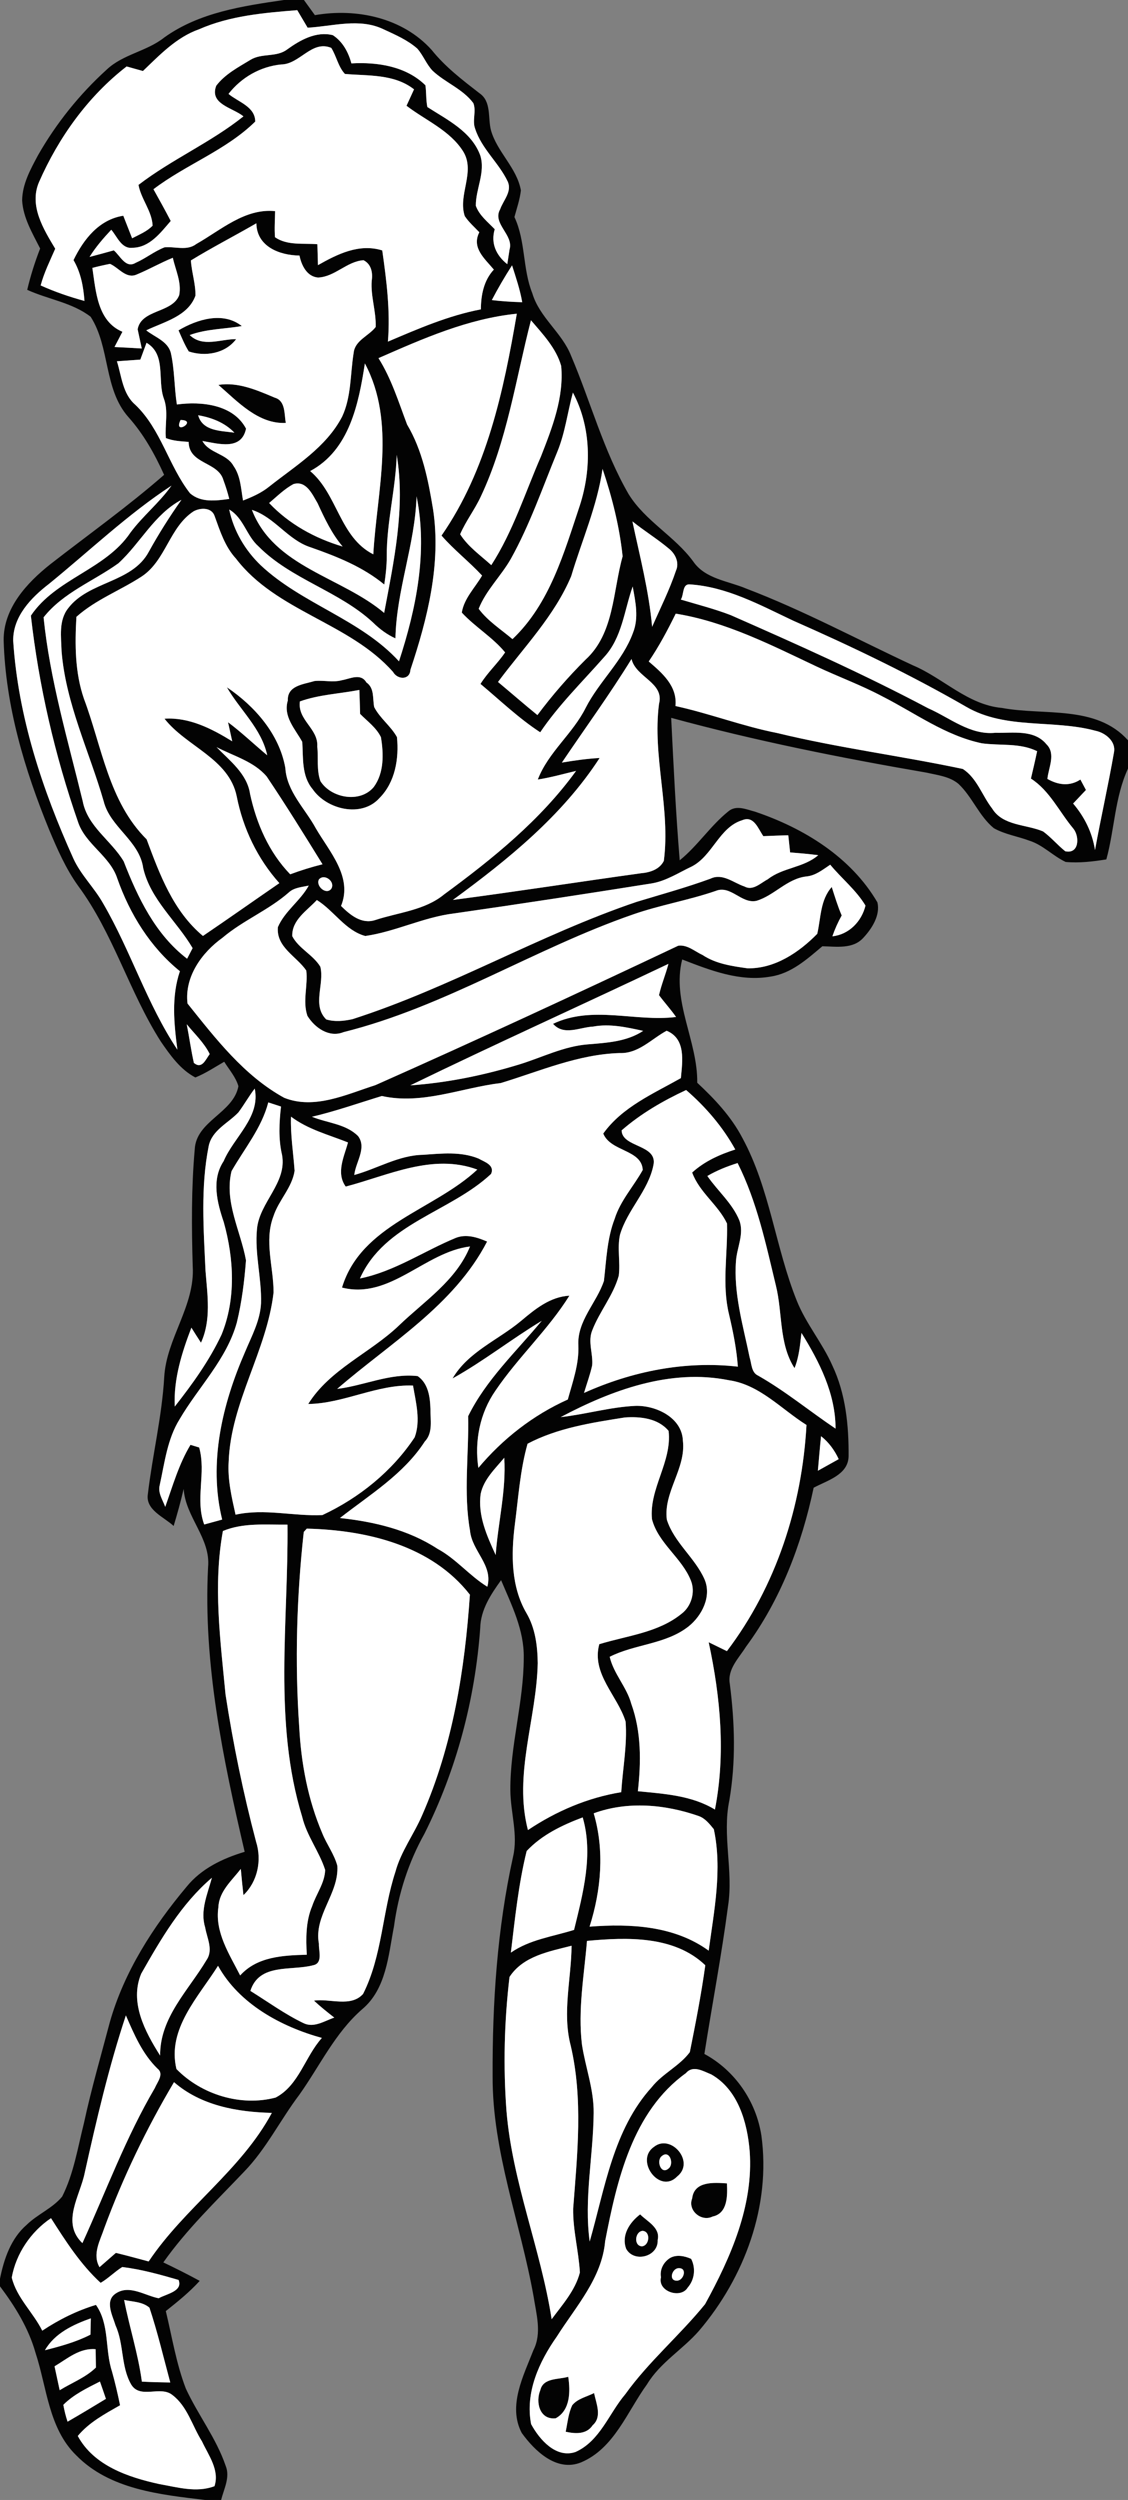 <?xml version="1.0" encoding="UTF-8" ?>
<!DOCTYPE svg PUBLIC "-//W3C//DTD SVG 1.1//EN" "http://www.w3.org/Graphics/SVG/1.1/DTD/svg11.dtd">
<svg width="213pt" height="472pt" viewBox="0 0 213 472" version="1.1" xmlns="http://www.w3.org/2000/svg">
<rect x="0" y="0" width="213" height="472" fill="#808080" stroke="none"/>
<g id="#030303fe">
<path fill="#030303" opacity="1.00" d=" M 53.61 0.00 L 57.39 0.00 C 58.08 0.95 58.77 1.90 59.46 2.86 C 67.31 1.50 76.03 3.33 81.51 9.43 C 84.07 12.63 87.31 15.10 90.52 17.59 C 92.85 19.16 92.09 22.25 92.71 24.60 C 93.87 28.72 97.60 31.67 98.36 35.94 C 98.17 37.66 97.59 39.31 97.14 40.98 C 99.28 45.53 98.66 50.75 100.52 55.38 C 101.87 59.95 106.14 62.80 107.85 67.20 C 111.54 75.87 113.96 85.11 118.71 93.31 C 121.86 98.40 127.42 101.24 130.91 106.02 C 133.18 109.32 137.50 109.68 140.92 111.13 C 151.71 115.24 161.91 120.74 172.37 125.61 C 178.12 128.03 182.72 133.07 189.19 133.66 C 197.16 135.15 206.97 133.04 213.00 139.77 L 213.00 145.11 C 210.49 150.55 210.47 156.59 208.91 162.26 C 206.38 162.66 203.79 162.98 201.23 162.74 C 198.82 161.61 196.94 159.53 194.37 158.72 C 192.15 157.89 189.74 157.54 187.66 156.36 C 184.86 154.06 183.60 150.45 180.98 147.99 C 179.31 146.59 177.03 146.35 174.98 145.88 C 158.77 143.09 142.61 139.86 126.74 135.53 C 127.18 144.50 127.61 153.48 128.35 162.43 C 131.74 159.69 134.13 155.93 137.52 153.20 C 139.00 151.92 140.96 152.83 142.58 153.25 C 151.77 156.35 160.69 161.82 165.68 170.37 C 166.26 172.78 164.66 175.30 163.06 177.02 C 161.08 179.26 157.92 178.70 155.28 178.66 C 152.40 181.09 149.40 183.81 145.52 184.38 C 139.74 185.41 134.11 183.20 128.82 181.15 C 126.81 189.07 131.76 196.51 131.66 204.43 C 134.95 207.49 138.08 210.82 140.18 214.84 C 145.39 224.43 146.42 235.54 150.46 245.59 C 152.19 249.93 155.29 253.54 157.17 257.81 C 159.70 263.15 160.29 269.16 160.24 275.00 C 160.13 278.49 156.17 279.52 153.64 280.89 C 151.39 291.59 147.40 302.05 140.87 310.90 C 139.53 313.04 137.31 315.16 137.81 317.92 C 138.75 325.23 138.97 332.65 137.72 339.93 C 136.35 346.54 138.51 353.21 137.48 359.84 C 136.25 369.20 134.47 378.47 133.01 387.79 C 138.78 390.91 142.77 396.71 143.77 403.18 C 145.60 416.45 140.58 429.97 132.02 440.03 C 128.93 443.59 124.66 446.05 122.18 450.16 C 118.43 455.32 115.99 462.28 109.71 464.91 C 105.13 466.76 100.99 462.77 98.52 459.35 C 95.84 454.26 98.85 448.55 100.73 443.71 C 102.36 440.49 101.26 436.88 100.75 433.54 C 98.28 419.68 92.96 406.25 93.02 392.02 C 92.96 378.14 93.88 364.19 96.87 350.60 C 97.87 346.40 96.39 342.21 96.37 337.99 C 96.31 329.57 98.90 321.38 98.90 312.97 C 98.99 307.76 96.59 303.01 94.62 298.34 C 92.68 301.03 90.75 303.94 90.68 307.39 C 89.71 320.85 86.19 334.16 80.14 346.23 C 77.12 351.63 75.22 357.57 74.40 363.69 C 73.34 369.15 72.96 375.52 68.38 379.36 C 63.26 383.82 60.39 390.06 56.52 395.50 C 52.92 400.26 50.27 405.73 46.07 410.05 C 40.81 415.58 35.27 420.88 30.84 427.15 C 33.15 428.26 35.45 429.40 37.71 430.64 C 35.78 432.76 33.55 434.56 31.31 436.34 C 32.49 441.23 33.28 446.26 35.09 450.97 C 37.38 455.93 40.82 460.32 42.60 465.52 C 43.51 467.70 42.28 469.89 41.76 472.00 L 38.70 472.00 C 30.22 470.99 20.73 470.03 14.41 463.59 C 9.17 458.49 8.87 450.79 6.71 444.23 C 5.41 439.60 2.86 435.48 0.00 431.67 L 0.00 430.23 C 0.75 426.48 2.07 422.61 5.05 420.04 C 7.10 418.04 9.92 416.93 11.74 414.72 C 13.93 410.37 14.68 405.49 15.86 400.81 C 17.24 394.41 19.07 388.12 20.74 381.79 C 23.44 372.27 28.92 363.75 35.23 356.23 C 38.00 352.80 42.06 350.87 46.20 349.63 C 42.10 332.04 38.35 314.08 39.29 295.91 C 39.82 290.44 35.03 286.47 34.68 281.11 C 34.14 283.46 33.49 285.79 32.79 288.11 C 30.97 286.41 27.44 285.09 27.92 282.09 C 28.79 274.71 30.58 267.45 31.01 260.00 C 31.42 252.67 36.86 246.53 36.39 239.06 C 36.18 231.72 36.12 224.35 36.77 217.03 C 37.01 211.62 44.07 210.17 45.02 205.08 C 44.52 203.35 43.28 201.97 42.34 200.46 C 40.55 201.49 38.82 202.65 36.89 203.43 C 34.05 201.94 32.14 199.22 30.37 196.65 C 24.38 187.26 21.40 176.23 14.75 167.25 C 12.42 164.00 10.82 160.32 9.28 156.66 C 4.63 145.29 1.04 133.28 0.69 120.91 C 0.62 114.85 5.07 110.04 9.53 106.51 C 16.71 100.92 24.13 95.64 30.99 89.65 C 29.22 85.74 27.12 81.96 24.24 78.74 C 19.55 73.44 20.82 65.57 17.12 59.81 C 13.67 57.13 9.07 56.52 5.14 54.72 C 5.77 52.06 6.59 49.46 7.58 46.92 C 6.13 44.04 4.37 41.14 4.18 37.85 C 4.21 34.75 5.76 31.96 7.19 29.29 C 10.62 23.28 15.01 17.81 20.13 13.16 C 23.23 10.22 27.72 9.71 31.03 7.07 C 37.62 2.35 45.79 1.14 53.61 0.00 M 37.61 5.52 C 33.32 7.03 30.19 10.35 26.99 13.41 C 26.22 13.20 24.68 12.77 23.91 12.55 C 16.61 18.20 11.05 25.98 7.36 34.40 C 5.47 38.84 8.20 43.24 10.43 46.96 C 9.44 49.24 8.32 51.48 7.68 53.89 C 10.35 55.10 13.13 56.05 15.95 56.82 C 15.75 54.13 15.26 51.46 13.88 49.11 C 15.78 45.18 18.70 41.45 23.28 40.73 C 23.84 42.15 24.39 43.57 24.95 44.99 C 26.29 44.28 27.75 43.72 28.82 42.60 C 28.68 39.83 26.65 37.61 26.15 34.91 C 32.41 30.10 39.79 26.91 45.97 21.97 C 43.95 20.32 39.50 19.69 40.83 16.19 C 42.46 14.02 45.00 12.69 47.29 11.30 C 49.42 9.98 52.23 10.87 54.23 9.33 C 56.69 7.56 59.71 5.85 62.85 6.64 C 64.73 7.87 65.78 9.86 66.36 11.97 C 71.28 11.69 76.68 12.51 80.33 16.10 C 80.53 17.47 80.42 18.86 80.70 20.21 C 84.48 22.64 89.04 24.84 90.69 29.35 C 91.70 32.55 89.82 35.65 89.85 38.85 C 90.51 40.69 92.12 41.91 93.42 43.28 C 92.63 45.92 93.69 48.22 95.79 49.88 C 95.90 49.18 96.11 47.79 96.22 47.10 C 97.04 44.35 92.90 42.21 94.44 39.52 C 95.03 37.82 96.75 36.15 95.86 34.25 C 94.18 30.72 90.94 28.09 89.72 24.30 C 89.13 22.74 89.99 21.00 89.38 19.47 C 87.38 16.78 84.06 15.60 81.67 13.34 C 80.50 12.10 79.92 10.45 78.80 9.18 C 76.94 7.54 74.62 6.55 72.40 5.52 C 67.88 3.35 62.82 4.97 58.09 5.23 C 57.43 4.13 56.78 3.03 56.13 1.92 C 49.86 2.42 43.44 2.96 37.61 5.52 M 53.09 12.17 C 49.16 12.56 45.57 14.62 43.15 17.73 C 44.97 19.27 48.17 20.10 48.20 22.95 C 42.65 28.40 35.11 31.06 28.98 35.73 C 30.09 37.71 31.19 39.70 32.24 41.72 C 30.32 43.94 28.25 46.75 25.01 46.78 C 22.94 47.03 22.12 44.65 21.01 43.38 C 19.51 44.98 18.07 46.65 16.91 48.51 C 18.44 48.12 19.96 47.69 21.49 47.27 C 22.70 48.28 23.73 50.76 25.62 49.62 C 27.51 48.79 29.13 47.45 31.06 46.70 C 33.06 46.50 35.33 47.42 37.08 46.06 C 41.73 43.43 46.23 39.30 51.95 39.86 C 51.93 41.50 51.79 43.15 51.93 44.79 C 54.28 46.41 57.25 45.88 59.93 46.11 C 59.97 47.42 60.01 48.74 60.04 50.06 C 63.73 47.97 67.83 45.92 72.18 47.28 C 72.99 52.95 73.72 58.76 73.25 64.50 C 78.95 62.07 84.68 59.58 90.80 58.41 C 90.83 55.68 91.34 52.96 93.25 50.90 C 91.54 48.84 89.00 46.80 90.51 43.85 C 89.57 42.86 88.52 41.95 87.76 40.80 C 86.42 36.76 89.84 32.45 87.46 28.59 C 84.96 24.62 80.38 22.74 76.76 19.97 C 77.24 18.94 77.71 17.90 78.18 16.87 C 74.42 13.93 69.59 14.35 65.13 13.96 C 63.85 12.59 63.54 10.61 62.55 9.04 C 58.85 7.52 56.61 12.14 53.09 12.17 M 36.05 49.17 C 36.18 51.41 36.95 53.57 36.91 55.82 C 35.50 59.73 30.97 60.75 27.62 62.37 C 29.23 63.66 31.69 64.41 32.26 66.63 C 32.98 69.83 32.89 73.14 33.40 76.37 C 38.00 75.75 44.04 76.34 46.46 80.93 C 45.59 85.14 41.19 83.75 38.22 83.26 C 39.51 85.62 42.78 85.60 44.09 87.96 C 45.44 89.87 45.50 92.28 45.89 94.50 C 47.64 93.82 49.39 93.05 50.86 91.85 C 55.83 87.91 61.59 84.46 64.61 78.65 C 66.36 74.89 66.13 70.63 66.78 66.62 C 67.02 64.26 69.64 63.43 70.94 61.74 C 71.05 58.80 69.97 55.96 70.19 53.02 C 70.42 51.52 70.13 49.87 68.64 49.13 C 65.48 49.35 63.23 52.28 60.05 52.40 C 57.95 52.23 56.92 50.08 56.55 48.25 C 52.80 48.21 48.47 46.56 48.41 42.16 C 44.31 44.53 40.05 46.72 36.05 49.17 M 25.79 51.84 C 23.81 52.71 22.40 50.52 20.77 49.82 C 19.65 50.04 18.54 50.29 17.44 50.58 C 18.10 54.95 18.37 60.65 23.12 62.64 C 22.62 63.60 22.12 64.56 21.62 65.52 C 23.34 65.60 25.06 65.69 26.77 65.80 C 26.58 64.89 26.18 63.08 25.99 62.17 C 26.68 58.36 32.56 59.14 33.84 55.71 C 34.31 53.30 33.14 50.97 32.63 48.67 C 30.30 49.62 28.12 50.88 25.79 51.84 M 92.87 56.66 C 94.77 56.89 96.69 57.00 98.61 57.06 C 98.20 54.68 97.42 52.40 96.69 50.10 C 95.32 52.23 94.04 54.42 92.87 56.66 M 71.47 67.62 C 73.92 71.51 75.26 75.89 76.87 80.15 C 79.77 85.03 80.87 90.66 81.78 96.19 C 83.33 106.45 80.73 116.78 77.50 126.46 C 77.38 128.47 75.04 128.33 74.22 126.87 C 65.97 117.53 52.20 115.48 44.55 105.46 C 42.48 103.21 41.56 100.29 40.55 97.50 C 40.01 95.75 37.85 95.82 36.54 96.55 C 32.00 99.53 31.32 105.77 26.82 108.80 C 22.76 111.47 18.10 113.18 14.43 116.46 C 14.13 121.63 14.14 126.96 15.85 131.92 C 19.25 140.97 20.53 151.36 27.69 158.47 C 30.15 165.09 32.70 172.01 38.32 176.71 C 43.16 173.43 47.94 170.05 52.75 166.74 C 48.62 162.13 45.89 156.42 44.70 150.36 C 43.24 143.20 35.17 140.97 31.06 135.69 C 35.74 135.39 39.99 137.58 43.85 139.96 C 43.65 139.06 43.26 137.26 43.06 136.36 C 45.65 138.30 47.98 140.54 50.46 142.60 C 49.37 137.54 45.33 134.08 42.84 129.76 C 48.09 133.30 52.76 138.61 53.88 144.99 C 54.15 149.44 57.61 152.66 59.63 156.38 C 62.21 160.82 66.65 165.57 64.40 171.05 C 66.11 172.74 68.26 174.55 70.85 173.71 C 75.23 172.26 80.20 171.89 83.87 168.86 C 93.04 162.12 102.06 154.84 108.78 145.55 C 106.38 146.12 103.99 146.80 101.55 147.18 C 103.52 142.03 108.16 138.53 110.60 133.63 C 113.15 128.64 117.58 124.80 119.52 119.49 C 120.66 116.67 120.00 113.61 119.47 110.74 C 117.87 115.26 117.47 120.40 114.07 124.07 C 109.96 128.74 105.50 133.09 102.01 138.26 C 97.95 135.62 94.44 132.23 90.73 129.13 C 92.06 126.98 93.96 125.26 95.38 123.18 C 93.01 120.30 89.72 118.39 87.20 115.66 C 87.63 112.96 89.71 110.95 91.03 108.67 C 88.59 106.04 85.73 103.83 83.37 101.12 C 91.93 88.79 95.10 73.78 97.59 59.23 C 88.36 60.16 79.86 63.94 71.47 67.62 M 100.26 60.47 C 97.38 71.63 95.75 83.24 90.79 93.75 C 89.65 96.21 87.96 98.38 86.89 100.87 C 88.39 103.23 90.73 104.85 92.77 106.70 C 96.88 100.33 99.15 93.04 102.16 86.15 C 104.28 80.73 106.51 75.04 105.97 69.10 C 105.02 65.73 102.49 63.08 100.26 60.47 M 26.50 67.89 C 25.03 68.01 23.55 68.10 22.08 68.21 C 22.97 71.04 23.15 74.37 25.56 76.43 C 30.40 81.06 31.84 87.94 35.88 93.13 C 37.93 94.94 40.80 94.54 43.29 94.20 C 42.99 93.00 42.62 91.82 42.19 90.66 C 41.19 87.12 35.68 87.71 35.62 83.43 C 34.17 83.32 32.68 83.26 31.32 82.71 C 31.10 80.18 31.85 77.63 30.91 75.17 C 29.69 71.67 31.42 66.94 27.67 64.72 C 27.38 65.51 26.79 67.10 26.50 67.89 M 68.90 68.62 C 67.73 76.20 65.99 84.98 58.57 88.94 C 63.75 93.31 64.14 101.44 70.49 104.66 C 71.16 92.74 74.85 79.78 68.90 68.62 M 108.18 74.12 C 107.17 77.83 106.72 81.69 105.25 85.27 C 102.45 92.07 100.05 99.08 96.46 105.52 C 94.61 108.77 91.78 111.43 90.39 114.94 C 92.11 117.26 94.59 118.82 96.77 120.67 C 103.84 113.95 106.50 104.36 109.50 95.40 C 111.73 88.47 111.65 80.64 108.18 74.12 M 34.10 79.29 C 32.61 82.37 37.46 79.34 34.10 79.29 M 37.42 78.40 C 38.24 81.43 41.74 81.33 44.26 81.69 C 42.44 79.79 39.97 78.84 37.42 78.40 M 74.91 85.88 C 74.73 92.30 73.00 98.58 73.03 105.01 C 73.03 106.80 72.84 108.59 72.56 110.36 C 68.48 107.00 63.60 105.07 58.67 103.34 C 54.35 101.96 51.88 97.65 47.57 96.27 C 51.73 107.08 64.49 108.91 72.54 115.72 C 74.38 105.91 76.58 95.88 74.91 85.88 M 113.78 88.53 C 112.77 95.54 109.87 102.04 107.86 108.79 C 104.69 116.33 98.85 122.27 94.04 128.76 C 96.52 130.83 98.96 132.96 101.48 135.01 C 104.25 131.30 107.28 127.81 110.56 124.55 C 116.00 119.59 115.71 111.64 117.57 105.04 C 116.98 99.41 115.58 93.89 113.78 88.53 M 55.43 91.39 C 53.70 92.31 52.31 93.72 50.82 94.97 C 54.59 98.96 59.48 101.64 64.70 103.19 C 62.64 100.76 61.29 97.88 59.97 95.01 C 58.97 93.33 57.84 90.69 55.43 91.39 M 9.24 110.25 C 5.86 112.85 2.45 116.39 2.49 120.96 C 3.41 135.28 7.99 149.09 13.86 162.10 C 15.27 165.20 17.80 167.59 19.46 170.54 C 24.68 179.49 27.74 189.54 33.50 198.19 C 32.85 193.25 32.34 188.18 33.97 183.37 C 28.38 178.85 24.51 172.58 22.14 165.84 C 20.75 161.59 16.14 159.43 14.73 155.19 C 10.35 142.58 7.33 129.50 5.83 116.24 C 10.56 109.20 19.90 107.58 24.62 100.57 C 26.97 97.40 30.11 94.91 32.38 91.69 C 24.10 97.12 16.91 104.01 9.24 110.25 M 74.67 120.53 C 73.08 119.81 71.69 118.77 70.45 117.55 C 64.04 111.59 55.01 109.41 48.82 103.17 C 46.54 101.16 45.99 97.77 43.28 96.20 C 44.13 100.24 46.28 103.90 49.25 106.74 C 57.05 114.06 68.05 116.89 75.34 124.86 C 78.60 114.88 80.79 104.18 78.66 93.71 C 78.38 102.82 74.85 111.41 74.67 120.53 M 22.36 106.35 C 17.64 109.75 11.94 111.86 8.23 116.56 C 9.43 128.37 12.83 139.78 15.62 151.27 C 16.53 156.07 21.02 158.69 23.36 162.63 C 26.02 169.47 29.34 176.43 35.33 181.01 C 35.59 180.51 36.11 179.51 36.37 179.01 C 33.38 173.91 28.43 169.89 27.04 163.90 C 26.33 158.71 20.79 156.20 19.57 151.26 C 16.86 141.87 12.43 132.86 11.63 123.00 C 11.55 120.27 11.04 117.16 12.87 114.84 C 16.78 109.69 24.93 110.09 28.10 104.17 C 29.97 100.78 32.03 97.52 34.26 94.37 C 29.13 97.09 26.52 102.55 22.36 106.35 M 119.42 98.44 C 120.82 105.04 122.54 111.60 123.14 118.35 C 124.68 114.84 126.42 111.39 127.64 107.75 C 128.32 106.25 127.55 104.61 126.36 103.63 C 124.15 101.77 121.67 100.25 119.42 98.44 M 130.16 110.33 C 128.82 110.29 129.15 112.34 128.56 113.20 C 131.70 114.14 134.89 114.95 137.96 116.13 C 150.56 121.67 163.12 127.28 175.28 133.73 C 179.40 135.54 183.21 138.85 187.98 138.35 C 191.20 138.45 195.25 137.66 197.59 140.51 C 199.43 142.31 197.99 144.91 197.78 147.06 C 199.81 148.22 201.98 148.51 204.01 147.18 C 204.27 147.67 204.79 148.66 205.06 149.15 C 204.25 150.00 203.45 150.86 202.64 151.71 C 204.79 154.23 206.26 157.20 206.77 160.49 C 207.89 154.31 209.29 148.19 210.36 142.00 C 210.73 139.95 208.70 138.34 206.86 137.97 C 198.87 135.80 189.90 137.78 182.47 133.46 C 171.91 127.37 160.91 122.09 149.76 117.18 C 143.51 114.23 137.20 110.75 130.16 110.33 M 127.60 115.86 C 126.07 118.97 124.45 122.03 122.50 124.89 C 125.08 127.10 127.92 129.54 127.55 133.30 C 134.03 134.72 140.25 137.12 146.76 138.40 C 158.33 141.21 170.17 142.72 181.80 145.18 C 184.47 146.88 185.45 150.21 187.34 152.64 C 189.37 155.96 193.76 155.61 196.97 156.98 C 198.48 158.09 199.69 159.55 201.15 160.72 C 203.80 161.30 203.88 157.94 202.69 156.46 C 200.02 153.28 198.25 149.32 194.67 147.00 C 195.07 145.28 195.48 143.56 195.84 141.83 C 192.57 140.22 188.90 140.82 185.41 140.34 C 178.52 138.90 172.78 134.61 166.61 131.48 C 162.61 129.35 158.33 127.79 154.23 125.86 C 145.66 121.81 137.06 117.39 127.60 115.86 M 106.10 143.98 C 108.46 143.58 110.83 143.24 113.23 143.11 C 106.16 154.02 95.90 162.31 85.52 169.91 C 97.38 168.36 109.20 166.51 121.06 164.87 C 122.73 164.73 124.54 164.16 125.35 162.54 C 126.64 152.63 123.16 142.80 124.44 132.90 C 125.50 128.87 120.06 127.91 119.25 124.42 C 115.13 131.11 110.49 137.47 106.10 143.98 M 40.89 141.06 C 43.40 143.65 46.66 146.08 47.22 149.90 C 48.43 155.50 50.78 160.91 54.80 165.07 C 56.80 164.33 58.83 163.69 60.90 163.18 C 57.46 157.61 54.01 152.04 50.36 146.61 C 47.93 143.75 44.11 142.75 40.89 141.06 M 130.62 163.60 C 128.13 164.77 125.76 166.36 123.00 166.80 C 110.59 168.77 98.17 170.68 85.72 172.46 C 79.97 173.16 74.69 175.90 68.97 176.72 C 65.21 175.70 63.06 171.93 59.83 169.93 C 57.98 171.93 55.08 173.69 55.19 176.76 C 56.42 179.11 59.11 180.25 60.49 182.52 C 61.31 185.78 58.88 189.77 61.60 192.47 C 63.20 192.96 64.92 192.78 66.53 192.43 C 85.02 186.51 101.88 176.48 120.26 170.26 C 124.90 168.85 129.58 167.57 134.15 165.90 C 136.44 164.79 138.49 166.68 140.57 167.37 C 142.18 168.26 143.64 166.70 144.98 166.01 C 147.82 163.77 151.75 163.85 154.51 161.46 C 152.74 161.23 150.97 161.08 149.20 160.94 C 149.11 160.13 148.94 158.51 148.85 157.70 C 147.27 157.74 145.70 157.80 144.14 157.87 C 143.14 156.45 142.36 153.91 140.13 154.87 C 135.82 156.19 134.56 161.58 130.62 163.60 M 152.26 165.48 C 148.63 165.89 146.23 169.06 142.85 170.08 C 140.00 170.71 137.99 167.03 135.12 168.22 C 130.00 169.98 124.63 170.87 119.51 172.66 C 100.91 179.10 84.06 190.08 64.87 194.87 C 62.15 195.98 59.43 194.04 58.05 191.80 C 57.10 189.03 58.17 186.09 57.84 183.25 C 56.00 180.54 52.14 178.86 52.47 175.05 C 53.77 172.01 56.72 170.09 58.30 167.20 C 56.99 167.50 55.54 167.55 54.51 168.52 C 50.69 171.86 45.89 173.77 42.02 177.05 C 38.10 179.86 34.81 184.43 35.41 189.47 C 40.72 196.09 46.09 203.11 53.67 207.27 C 59.40 209.54 65.42 206.62 70.88 204.88 C 90.06 196.36 109.11 187.52 128.08 178.55 C 129.79 178.32 131.21 179.64 132.69 180.32 C 135.19 181.98 138.23 182.41 141.15 182.82 C 146.27 182.92 150.86 179.84 154.32 176.31 C 155.02 173.29 154.87 169.93 157.06 167.47 C 157.64 169.28 158.19 171.10 158.94 172.84 C 158.24 174.10 157.65 175.41 157.18 176.78 C 160.33 176.44 162.70 173.97 163.43 170.98 C 161.67 168.05 158.94 165.88 156.77 163.26 C 155.37 164.19 154.00 165.32 152.26 165.48 M 60.24 166.02 C 59.54 167.23 61.58 169.07 62.55 167.81 C 63.38 166.49 61.29 164.86 60.24 166.02 M 77.48 204.92 C 84.48 204.43 91.39 203.01 98.09 200.96 C 102.37 199.64 106.46 197.54 110.98 197.18 C 114.57 196.88 118.34 196.69 121.45 194.63 C 118.36 193.96 115.17 193.23 112.01 193.82 C 109.44 193.95 106.48 195.62 104.43 193.30 C 111.88 189.76 119.94 192.97 127.66 192.01 C 126.66 190.58 125.48 189.29 124.44 187.89 C 124.89 185.88 125.70 183.97 126.22 181.98 C 110.00 189.69 93.62 197.07 77.48 204.92 M 35.26 193.38 C 35.74 195.81 36.07 198.27 36.61 200.68 C 38.13 201.95 38.82 200.05 39.60 199.01 C 38.54 196.86 36.75 195.22 35.26 193.38 M 117.01 198.82 C 109.17 199.05 101.95 202.24 94.57 204.48 C 87.08 205.38 79.73 208.62 72.10 206.93 C 67.71 208.27 63.38 209.80 58.91 210.85 C 61.81 212.04 65.31 212.18 67.62 214.50 C 69.31 216.75 67.14 219.44 66.90 221.84 C 71.26 220.64 75.30 218.10 79.92 218.03 C 83.39 217.79 87.03 217.38 90.34 218.73 C 91.47 219.37 93.47 219.95 92.73 221.64 C 85.00 228.88 72.62 230.95 67.97 241.38 C 74.49 240.06 80.02 236.21 86.08 233.71 C 88.06 232.94 90.13 233.61 91.98 234.41 C 85.73 246.49 73.63 253.59 63.67 262.23 C 68.77 261.61 73.65 259.22 78.87 259.81 C 80.87 261.20 81.21 263.74 81.28 265.99 C 81.25 268.06 81.81 270.50 80.21 272.17 C 76.22 278.33 69.85 282.19 64.19 286.61 C 70.62 287.29 77.12 288.83 82.60 292.41 C 86.12 294.30 88.64 297.50 92.02 299.58 C 93.16 295.51 89.10 292.85 88.75 288.97 C 87.49 281.85 88.56 274.56 88.40 267.38 C 91.79 260.49 97.46 255.21 102.29 249.38 C 96.57 252.83 91.30 257.01 85.45 260.26 C 88.40 255.22 94.07 253.00 98.38 249.40 C 101.03 247.17 103.89 244.82 107.52 244.63 C 103.49 251.08 97.81 256.28 93.56 262.56 C 90.61 266.80 89.58 272.07 90.33 277.14 C 94.93 271.65 100.67 267.17 107.22 264.23 C 108.14 260.89 109.36 257.54 109.21 254.02 C 108.96 249.37 112.67 245.98 114.04 241.84 C 114.50 237.90 114.62 233.86 116.07 230.11 C 117.15 226.67 119.65 223.99 121.37 220.89 C 121.16 217.01 115.31 217.47 113.91 214.02 C 117.51 208.99 123.36 206.50 128.57 203.55 C 128.86 200.37 129.56 196.13 125.88 194.61 C 123.00 196.16 120.55 198.96 117.01 198.82 M 45.02 210.02 C 43.08 212.07 40.05 213.35 39.41 216.37 C 37.86 224.13 38.45 232.11 38.81 239.96 C 39.16 244.48 39.92 249.23 37.95 253.51 C 37.34 252.57 36.73 251.62 36.14 250.67 C 34.32 255.43 32.76 260.38 33.00 265.56 C 36.34 261.31 39.54 256.87 41.84 251.97 C 44.58 245.24 44.18 237.63 42.25 230.74 C 41.00 227.05 39.89 222.75 42.23 219.23 C 44.16 214.68 49.22 210.93 48.10 205.53 C 46.99 206.97 46.11 208.57 45.02 210.02 M 117.38 213.42 C 117.47 216.70 124.20 216.04 123.39 219.97 C 122.43 224.84 118.45 228.41 117.07 233.14 C 116.52 235.68 117.17 238.30 116.84 240.86 C 115.81 244.58 113.22 247.59 111.84 251.16 C 110.95 253.30 112.02 255.58 111.82 257.79 C 111.43 259.55 110.80 261.25 110.28 262.99 C 119.35 258.90 129.39 256.89 139.33 258.03 C 139.09 254.68 138.42 251.38 137.65 248.11 C 136.29 242.48 137.44 236.70 137.28 231.00 C 135.60 227.46 132.07 225.14 130.70 221.38 C 133.02 219.26 135.88 217.98 138.84 217.03 C 136.46 212.73 133.27 209.01 129.56 205.80 C 125.21 207.83 121.02 210.25 117.38 213.42 M 50.66 208.14 C 49.40 212.99 46.15 216.86 43.72 221.12 C 42.31 226.94 45.44 232.38 46.45 237.95 C 46.15 241.89 45.66 245.83 44.73 249.67 C 42.81 256.65 37.49 261.85 33.92 267.95 C 31.59 271.69 31.09 276.17 30.16 280.40 C 29.78 281.87 30.72 283.17 31.20 284.50 C 32.62 280.53 33.77 276.42 35.97 272.79 C 36.38 272.92 37.20 273.16 37.61 273.29 C 38.96 278.06 36.81 283.10 38.56 287.83 C 39.41 287.60 41.11 287.13 41.95 286.90 C 39.33 276.21 41.96 265.15 46.26 255.28 C 47.50 252.30 49.14 249.34 49.29 246.04 C 49.43 241.34 48.06 236.69 48.53 232.00 C 49.01 226.98 54.22 223.32 53.26 218.06 C 52.55 215.04 52.72 211.97 53.06 208.92 C 52.26 208.66 51.46 208.40 50.66 208.14 M 54.95 210.83 C 54.83 214.26 55.39 217.64 55.63 221.05 C 55.16 224.24 52.62 226.60 51.64 229.62 C 49.85 234.28 51.66 239.24 51.66 244.02 C 50.39 255.06 43.58 264.75 43.18 275.96 C 42.96 279.36 43.75 282.69 44.48 285.98 C 49.93 284.76 55.45 286.31 60.88 286.05 C 67.82 282.81 74.06 277.77 78.30 271.37 C 79.47 268.24 78.53 264.78 77.99 261.60 C 71.15 261.34 64.98 264.98 58.20 265.08 C 62.28 258.53 69.84 255.49 75.30 250.29 C 80.11 245.65 86.15 241.78 88.75 235.34 C 80.19 236.39 73.67 245.40 64.58 243.10 C 68.19 231.19 81.90 228.52 90.13 220.82 C 81.68 217.70 73.31 221.93 65.28 224.03 C 63.41 221.43 64.99 218.39 65.71 215.70 C 62.05 214.24 58.15 213.25 54.95 210.83 M 133.57 222.03 C 135.52 224.86 138.29 227.18 139.61 230.41 C 140.56 232.95 139.16 235.50 138.98 238.05 C 138.50 244.24 140.32 250.27 141.55 256.27 C 141.94 257.44 141.84 259.13 143.17 259.73 C 148.31 262.65 152.88 266.44 157.78 269.73 C 157.77 263.12 154.74 257.14 151.34 251.66 C 151.08 253.91 150.89 256.19 150.03 258.31 C 147.06 253.71 147.80 247.88 146.51 242.72 C 144.62 234.87 142.93 226.85 139.28 219.59 C 137.30 220.21 135.37 220.98 133.57 222.03 M 105.87 267.56 C 110.61 267.03 115.24 265.65 120.02 265.43 C 123.89 265.33 128.79 267.65 128.95 272.01 C 129.57 277.26 125.24 281.70 125.92 286.92 C 127.29 291.24 131.23 294.09 133.04 298.19 C 134.41 301.38 132.57 305.03 130.04 307.06 C 125.74 310.47 119.88 310.39 115.13 312.81 C 115.88 316.04 118.35 318.51 119.21 321.70 C 121.12 326.98 121.06 332.68 120.45 338.19 C 125.42 338.68 130.62 338.98 135.00 341.65 C 137.04 331.16 136.05 320.42 133.82 310.06 C 134.68 310.48 136.40 311.32 137.26 311.74 C 146.57 299.47 151.44 284.35 152.29 269.04 C 147.52 266.05 143.46 261.43 137.63 260.59 C 126.59 258.37 115.50 262.45 105.87 267.56 M 99.62 272.58 C 98.21 277.57 97.88 282.77 97.21 287.90 C 96.51 293.49 96.48 299.54 99.41 304.56 C 101.08 307.40 101.50 310.76 101.54 314.00 C 101.32 324.52 96.95 335.01 99.69 345.52 C 105.01 341.96 110.97 339.40 117.31 338.37 C 117.58 333.93 118.47 329.48 118.13 325.03 C 116.60 320.11 111.65 316.04 113.16 310.43 C 118.42 308.81 124.29 308.27 128.70 304.68 C 130.54 303.29 131.32 300.62 130.48 298.47 C 128.79 294.13 124.29 291.40 123.11 286.82 C 122.55 281.03 126.92 276.00 126.25 270.16 C 124.25 267.76 120.90 267.42 118.00 267.62 C 111.73 268.61 105.31 269.59 99.62 272.58 M 155.04 271.16 C 154.81 273.33 154.64 275.51 154.44 277.68 C 155.75 276.95 157.06 276.22 158.37 275.49 C 157.59 273.81 156.50 272.31 155.04 271.16 M 90.77 282.03 C 90.19 286.11 91.94 289.98 93.60 293.59 C 94.04 287.46 95.61 281.41 95.22 275.23 C 93.50 277.30 91.35 279.29 90.77 282.03 M 42.09 289.06 C 40.22 299.26 41.61 309.70 42.59 319.94 C 44.03 329.30 45.94 338.58 48.36 347.74 C 49.47 351.23 48.65 355.25 45.97 357.81 C 45.78 356.16 45.62 354.51 45.47 352.86 C 43.77 355.06 41.35 357.11 41.24 360.09 C 40.54 364.81 43.32 368.97 45.35 372.97 C 48.56 369.40 53.46 369.18 57.93 369.06 C 57.77 365.97 57.72 362.77 58.95 359.87 C 59.71 357.58 61.33 355.51 61.40 353.05 C 60.29 349.57 57.92 346.62 57.06 343.02 C 51.58 325.13 54.47 306.23 54.29 287.86 C 50.21 287.90 45.95 287.45 42.09 289.06 M 57.36 289.24 C 56.02 301.45 55.66 313.79 56.50 326.05 C 56.86 332.92 58.15 339.80 60.86 346.14 C 61.70 348.23 63.11 350.07 63.70 352.26 C 64.04 357.51 59.22 361.65 60.22 366.99 C 60.15 368.29 61.03 370.68 59.12 371.05 C 54.97 372.15 48.96 370.60 47.28 375.89 C 50.58 377.94 53.75 380.26 57.26 381.95 C 59.25 382.96 61.25 381.56 63.12 380.93 C 61.81 379.90 60.50 378.87 59.29 377.73 C 62.29 377.28 66.23 379.05 68.56 376.46 C 72.19 369.27 72.18 360.98 74.66 353.42 C 75.70 349.56 78.16 346.34 79.72 342.70 C 85.48 329.59 87.77 315.28 88.73 301.08 C 81.45 291.75 69.19 288.88 57.93 288.61 L 57.36 289.24 M 112.11 342.36 C 114.18 349.38 113.52 356.85 111.33 363.76 C 119.05 363.16 127.33 363.58 133.82 368.29 C 134.85 360.71 136.41 352.96 134.79 345.36 C 133.99 344.38 133.15 343.29 131.92 342.87 C 125.59 340.66 118.50 340.02 112.11 342.36 M 99.45 349.48 C 97.90 355.77 97.24 362.24 96.47 368.66 C 100.03 366.18 104.36 365.64 108.40 364.37 C 110.08 357.49 112.07 350.15 110.03 343.13 C 106.16 344.59 102.32 346.42 99.45 349.48 M 26.67 372.63 C 24.41 378.02 27.38 383.59 30.24 388.10 C 30.16 380.92 35.60 375.78 39.01 370.04 C 40.32 368.12 39.07 365.90 38.74 363.90 C 37.75 360.72 39.20 357.56 40.01 354.53 C 34.23 359.46 30.38 366.10 26.67 372.63 M 110.84 366.45 C 110.30 372.95 109.10 379.48 109.89 386.02 C 110.55 390.35 112.17 394.54 112.10 398.98 C 112.03 407.06 110.25 415.13 111.35 423.21 C 114.22 413.19 115.80 402.07 123.07 394.06 C 125.12 391.48 128.31 390.07 130.26 387.45 C 131.35 382.01 132.42 376.54 133.18 371.05 C 127.32 365.43 118.37 365.74 110.84 366.45 M 96.21 373.26 C 95.22 381.65 95.01 390.15 95.64 398.57 C 96.75 412.02 102.10 424.59 104.17 437.87 C 106.20 435.13 108.64 432.42 109.50 429.05 C 109.27 425.02 108.17 421.06 108.23 417.01 C 109.01 406.77 110.14 396.27 107.75 386.15 C 106.15 379.98 107.88 373.61 107.93 367.36 C 103.70 368.45 98.78 369.30 96.21 373.26 M 33.32 390.64 C 38.03 395.47 45.48 397.76 52.04 396.03 C 56.45 393.73 57.60 388.29 60.78 384.77 C 53.09 382.65 45.15 378.36 41.17 371.15 C 37.48 377.02 31.51 383.09 33.32 390.64 M 16.01 410.19 C 15.14 414.60 11.49 419.61 15.56 423.51 C 20.02 413.72 23.76 403.54 29.23 394.24 C 29.67 393.15 31.05 391.57 29.74 390.57 C 26.88 387.77 25.33 384.11 23.77 380.52 C 20.55 390.24 18.23 400.21 16.01 410.19 M 129.53 391.41 C 119.43 398.68 116.50 411.62 114.27 423.14 C 113.66 430.14 108.73 435.48 105.14 441.16 C 101.79 445.92 99.14 451.72 100.29 457.68 C 101.86 460.59 104.99 464.20 108.68 462.94 C 113.32 460.85 114.97 455.68 118.07 452.04 C 122.50 445.86 128.37 440.91 133.14 435.03 C 137.97 426.22 142.32 416.40 141.56 406.12 C 141.10 400.68 139.37 394.54 134.31 391.66 C 132.79 391.05 130.87 389.84 129.53 391.41 M 19.71 420.63 C 18.92 423.02 17.38 425.58 18.79 428.05 C 19.82 427.15 20.85 426.24 21.88 425.35 C 23.95 425.85 26.01 426.42 28.07 426.97 C 34.86 416.81 45.51 409.77 51.33 398.92 C 44.80 398.77 37.95 397.55 32.86 393.12 C 27.66 401.88 23.23 411.08 19.71 420.63 M 2.22 430.01 C 3.15 433.83 6.26 436.58 7.98 440.04 C 11.12 437.95 14.51 436.26 18.12 435.17 C 20.72 438.88 19.79 443.59 21.14 447.71 C 21.73 449.82 22.23 451.96 22.67 454.12 C 19.82 455.75 16.82 457.34 14.69 459.92 C 17.71 465.52 24.20 467.71 30.03 468.99 C 33.45 469.59 37.11 470.69 40.50 469.40 C 41.50 466.36 39.36 463.56 38.14 460.94 C 36.30 458.03 35.40 454.35 32.57 452.20 C 30.31 450.33 26.47 453.03 24.77 450.20 C 22.81 446.80 23.43 442.61 21.82 439.06 C 21.25 437.16 19.69 434.35 21.93 432.97 C 24.48 431.32 27.38 433.43 29.97 433.92 C 31.37 433.10 34.58 432.63 33.72 430.46 C 30.23 429.45 26.70 428.46 23.09 428.02 C 21.65 428.91 20.47 430.16 19.00 431.01 C 15.19 427.51 12.39 423.12 9.63 418.80 C 5.83 421.35 3.02 425.51 2.22 430.01 M 23.44 434.24 C 24.44 439.40 26.09 444.42 26.79 449.66 C 28.57 449.75 30.36 449.80 32.15 449.82 C 30.88 445.11 29.76 440.34 28.22 435.70 C 26.91 434.56 25.04 434.59 23.44 434.24 M 8.49 443.73 C 11.42 442.98 14.38 442.18 17.08 440.79 C 17.10 440.02 17.13 438.48 17.15 437.71 C 13.82 438.89 10.32 440.53 8.49 443.73 M 10.30 446.77 C 10.62 448.27 10.95 449.77 11.27 451.28 C 13.55 449.87 16.17 448.89 18.11 447.00 C 18.09 446.14 18.07 444.41 18.06 443.54 C 15.03 443.26 12.72 445.33 10.30 446.77 M 11.96 454.04 C 12.15 455.11 12.41 456.17 12.76 457.22 C 15.19 455.82 17.60 454.37 20.00 452.91 C 19.63 451.81 19.25 450.72 18.87 449.64 C 16.44 450.88 13.91 452.08 11.96 454.04 Z" />
<path fill="#030303" opacity="1.00" d=" M 33.71 62.37 C 37.22 60.29 42.12 58.76 45.66 61.56 C 42.38 62.13 38.98 62.09 35.82 63.26 C 38.28 65.64 41.65 64.01 44.59 64.03 C 42.55 66.76 38.75 67.38 35.65 66.36 C 34.86 65.10 34.31 63.72 33.71 62.37 Z" />
<path fill="#030303" opacity="1.00" d=" M 41.24 72.67 C 44.97 72.09 48.53 73.67 51.88 75.08 C 53.95 75.67 53.65 78.17 53.97 79.85 C 48.78 80.11 44.87 75.82 41.24 72.67 Z" />
<path fill="#030303" opacity="1.00" d=" M 59.40 128.58 C 61.11 128.39 62.86 128.90 64.54 128.43 C 66.13 128.16 68.11 127.02 69.19 128.85 C 70.75 129.93 70.33 131.89 70.66 133.50 C 71.75 135.63 73.81 137.08 74.96 139.17 C 75.36 143.21 74.63 147.69 71.66 150.67 C 68.30 154.45 61.68 152.86 59.02 148.98 C 56.93 146.49 57.27 143.10 57.08 140.08 C 55.75 137.65 53.42 135.29 54.35 132.26 C 54.23 129.41 57.33 129.21 59.40 128.58 M 56.63 132.43 C 56.14 135.96 60.14 137.56 59.91 140.95 C 60.14 143.12 59.75 145.40 60.51 147.49 C 62.54 150.70 67.99 151.69 70.57 148.60 C 72.55 145.92 72.45 142.30 71.93 139.18 C 71.06 137.38 69.37 136.18 68.00 134.79 C 67.95 133.28 67.92 131.77 67.86 130.26 C 64.11 130.99 60.26 131.13 56.63 132.43 Z" />
<path fill="#030303" opacity="1.00" d=" M 123.52 405.31 C 126.72 402.81 131.32 408.19 127.88 410.92 C 124.55 414.39 119.78 407.84 123.52 405.31 M 124.98 407.07 C 123.86 407.88 124.80 410.68 126.23 409.43 C 127.36 408.59 126.44 405.83 124.98 407.07 Z" />
<path fill="#030303" opacity="1.00" d=" M 130.70 415.07 C 131.08 411.76 134.83 412.07 137.27 412.23 C 137.38 414.52 137.43 417.90 134.56 418.49 C 132.43 419.55 129.81 417.34 130.70 415.07 Z" />
<path fill="#030303" opacity="1.00" d=" M 118.24 424.59 C 117.28 422.02 118.90 419.58 120.88 418.08 C 122.23 419.45 124.73 420.59 124.19 422.92 C 124.34 426.09 119.73 427.28 118.24 424.59 M 121.35 421.19 C 119.91 421.31 119.60 423.98 121.19 424.12 C 122.65 424.01 122.92 421.32 121.35 421.19 Z" />
<path fill="#030303" opacity="1.00" d=" M 126.47 426.35 C 127.68 425.61 129.28 425.92 130.51 426.48 C 131.41 428.22 131.17 430.42 129.86 431.90 C 128.56 434.09 124.13 432.65 124.81 429.96 C 124.56 428.51 125.27 427.14 126.47 426.35 M 128.19 428.24 C 126.92 428.20 126.16 430.62 127.81 430.60 C 129.08 430.62 129.85 428.19 128.19 428.24 Z" />
<path fill="#030303" opacity="1.00" d=" M 102.04 451.23 C 102.61 448.89 105.49 449.30 107.30 448.74 C 107.71 451.47 107.73 455.05 104.94 456.58 C 101.88 456.93 101.08 453.50 102.04 451.23 Z" />
<path fill="#030303" opacity="1.00" d=" M 108.06 454.11 C 109.08 452.86 110.79 452.52 112.18 451.82 C 112.58 453.78 113.74 456.30 111.91 457.90 C 110.75 459.66 108.63 459.52 106.82 459.12 C 107.17 457.44 107.31 455.68 108.06 454.11 Z" />
</g>
<g id="#ffffffff">
<path fill="#ffffff" opacity="1.00" d=" M 37.61 5.52 C 43.44 2.96 49.86 2.42 56.13 1.92 C 56.78 3.03 57.43 4.13 58.09 5.23 C 62.82 4.97 67.88 3.35 72.40 5.52 C 74.62 6.55 76.94 7.54 78.80 9.18 C 79.92 10.45 80.50 12.10 81.67 13.34 C 84.06 15.60 87.38 16.78 89.38 19.47 C 89.99 21.00 89.13 22.74 89.72 24.30 C 90.94 28.09 94.18 30.72 95.86 34.25 C 96.75 36.15 95.03 37.82 94.44 39.52 C 92.90 42.21 97.04 44.35 96.22 47.10 C 96.11 47.79 95.90 49.18 95.79 49.88 C 93.69 48.22 92.63 45.92 93.42 43.28 C 92.12 41.91 90.51 40.69 89.85 38.85 C 89.82 35.65 91.70 32.55 90.69 29.35 C 89.04 24.84 84.48 22.64 80.70 20.21 C 80.42 18.86 80.53 17.47 80.33 16.10 C 76.68 12.51 71.28 11.69 66.36 11.97 C 65.78 9.86 64.73 7.87 62.85 6.64 C 59.71 5.85 56.69 7.56 54.23 9.33 C 52.23 10.87 49.42 9.98 47.29 11.30 C 45.00 12.69 42.46 14.02 40.83 16.19 C 39.50 19.69 43.95 20.32 45.97 21.97 C 39.79 26.91 32.41 30.10 26.15 34.91 C 26.65 37.61 28.68 39.83 28.82 42.60 C 27.75 43.72 26.29 44.28 24.95 44.99 C 24.39 43.57 23.84 42.15 23.28 40.73 C 18.70 41.45 15.78 45.18 13.88 49.11 C 15.26 51.46 15.75 54.13 15.95 56.82 C 13.13 56.05 10.35 55.10 7.68 53.89 C 8.32 51.48 9.44 49.24 10.43 46.96 C 8.20 43.24 5.47 38.84 7.36 34.40 C 11.05 25.98 16.61 18.20 23.91 12.55 C 24.68 12.77 26.22 13.20 26.99 13.41 C 30.19 10.35 33.32 7.03 37.61 5.52 Z" />
<path fill="#ffffff" opacity="1.00" d=" M 53.09 12.17 C 56.61 12.14 58.85 7.52 62.55 9.04 C 63.54 10.61 63.85 12.59 65.13 13.96 C 69.59 14.35 74.42 13.93 78.18 16.87 C 77.71 17.90 77.24 18.94 76.76 19.97 C 80.38 22.74 84.96 24.62 87.46 28.59 C 89.84 32.45 86.42 36.76 87.76 40.80 C 88.52 41.95 89.57 42.86 90.51 43.85 C 89.00 46.80 91.54 48.84 93.25 50.90 C 91.34 52.96 90.83 55.68 90.80 58.41 C 84.68 59.58 78.95 62.07 73.25 64.50 C 73.72 58.76 72.99 52.95 72.18 47.28 C 67.83 45.92 63.73 47.97 60.04 50.06 C 60.01 48.74 59.97 47.42 59.93 46.11 C 57.25 45.88 54.28 46.41 51.93 44.79 C 51.79 43.15 51.93 41.50 51.95 39.86 C 46.23 39.30 41.73 43.43 37.08 46.06 C 35.33 47.42 33.06 46.50 31.06 46.70 C 29.13 47.45 27.51 48.79 25.62 49.62 C 23.73 50.76 22.70 48.28 21.49 47.27 C 19.96 47.69 18.44 48.12 16.91 48.51 C 18.07 46.65 19.51 44.98 21.01 43.38 C 22.12 44.65 22.94 47.03 25.01 46.78 C 28.25 46.75 30.32 43.94 32.24 41.72 C 31.19 39.70 30.09 37.71 28.98 35.73 C 35.11 31.06 42.65 28.40 48.20 22.95 C 48.17 20.10 44.97 19.27 43.15 17.73 C 45.57 14.62 49.16 12.56 53.09 12.17 Z" />
<path fill="#ffffff" opacity="1.00" d=" M 36.05 49.17 C 40.05 46.72 44.31 44.53 48.41 42.16 C 48.47 46.56 52.80 48.21 56.55 48.25 C 56.92 50.08 57.95 52.23 60.05 52.40 C 63.23 52.28 65.48 49.35 68.64 49.13 C 70.13 49.87 70.42 51.52 70.19 53.02 C 69.97 55.96 71.05 58.80 70.94 61.74 C 69.64 63.43 67.02 64.26 66.78 66.62 C 66.13 70.63 66.36 74.89 64.61 78.65 C 61.59 84.46 55.83 87.91 50.86 91.85 C 49.39 93.05 47.64 93.82 45.89 94.50 C 45.50 92.28 45.44 89.87 44.09 87.96 C 42.78 85.60 39.51 85.62 38.22 83.26 C 41.19 83.75 45.59 85.14 46.46 80.93 C 44.04 76.34 38.00 75.75 33.40 76.37 C 32.89 73.14 32.98 69.83 32.26 66.63 C 31.69 64.41 29.23 63.66 27.62 62.37 C 30.97 60.75 35.50 59.73 36.91 55.82 C 36.95 53.57 36.18 51.41 36.05 49.17 M 33.71 62.37 C 34.31 63.72 34.86 65.10 35.65 66.36 C 38.75 67.38 42.55 66.76 44.59 64.03 C 41.65 64.01 38.28 65.64 35.82 63.26 C 38.98 62.09 42.38 62.13 45.66 61.56 C 42.12 58.76 37.22 60.29 33.71 62.37 M 41.24 72.67 C 44.87 75.82 48.78 80.11 53.97 79.85 C 53.65 78.17 53.95 75.67 51.88 75.08 C 48.53 73.67 44.97 72.09 41.24 72.67 Z" />
<path fill="#ffffff" opacity="1.00" d=" M 25.79 51.84 C 28.12 50.88 30.30 49.62 32.63 48.67 C 33.14 50.97 34.31 53.30 33.84 55.71 C 32.56 59.14 26.68 58.36 25.99 62.17 C 26.18 63.08 26.58 64.89 26.77 65.80 C 25.06 65.69 23.34 65.60 21.62 65.52 C 22.12 64.56 22.62 63.60 23.12 62.64 C 18.37 60.65 18.10 54.95 17.44 50.58 C 18.54 50.29 19.65 50.04 20.77 49.82 C 22.40 50.52 23.81 52.71 25.79 51.84 Z" />
<path fill="#ffffff" opacity="1.00" d=" M 92.87 56.66 C 94.04 54.42 95.32 52.23 96.69 50.10 C 97.42 52.40 98.20 54.68 98.61 57.06 C 96.69 57.00 94.77 56.89 92.87 56.66 Z" />
<path fill="#ffffff" opacity="1.00" d=" M 71.47 67.62 C 79.86 63.94 88.36 60.16 97.59 59.23 C 95.10 73.78 91.93 88.79 83.37 101.12 C 85.73 103.83 88.59 106.04 91.03 108.67 C 89.71 110.95 87.63 112.96 87.20 115.66 C 89.72 118.39 93.01 120.30 95.38 123.18 C 93.96 125.26 92.06 126.98 90.73 129.13 C 94.44 132.23 97.95 135.62 102.01 138.26 C 105.50 133.09 109.96 128.74 114.07 124.07 C 117.47 120.40 117.87 115.26 119.47 110.74 C 120.00 113.61 120.66 116.67 119.52 119.49 C 117.58 124.80 113.15 128.64 110.60 133.63 C 108.16 138.53 103.52 142.03 101.55 147.18 C 103.99 146.80 106.38 146.12 108.78 145.55 C 102.06 154.84 93.04 162.12 83.87 168.86 C 80.20 171.89 75.23 172.26 70.85 173.71 C 68.26 174.55 66.11 172.74 64.40 171.05 C 66.65 165.57 62.21 160.82 59.63 156.38 C 57.61 152.66 54.15 149.44 53.88 144.99 C 52.76 138.61 48.09 133.30 42.84 129.76 C 45.33 134.08 49.37 137.54 50.46 142.60 C 47.98 140.54 45.65 138.30 43.06 136.36 C 43.26 137.26 43.65 139.06 43.85 139.96 C 39.99 137.58 35.74 135.39 31.06 135.69 C 35.17 140.97 43.24 143.20 44.70 150.36 C 45.89 156.42 48.62 162.13 52.75 166.74 C 47.94 170.05 43.16 173.43 38.32 176.71 C 32.70 172.01 30.15 165.09 27.69 158.47 C 20.53 151.36 19.25 140.97 15.85 131.92 C 14.14 126.96 14.13 121.63 14.43 116.46 C 18.10 113.18 22.76 111.47 26.82 108.80 C 31.32 105.77 32.00 99.53 36.54 96.55 C 37.85 95.82 40.01 95.75 40.55 97.50 C 41.56 100.29 42.48 103.21 44.55 105.46 C 52.20 115.48 65.97 117.53 74.22 126.87 C 75.04 128.33 77.38 128.47 77.50 126.46 C 80.73 116.78 83.33 106.45 81.78 96.19 C 80.87 90.66 79.77 85.03 76.87 80.15 C 75.26 75.89 73.92 71.51 71.47 67.62 M 59.40 128.58 C 57.33 129.21 54.23 129.41 54.35 132.26 C 53.42 135.29 55.75 137.65 57.08 140.08 C 57.27 143.10 56.93 146.49 59.02 148.98 C 61.68 152.86 68.30 154.45 71.66 150.67 C 74.63 147.69 75.36 143.21 74.96 139.17 C 73.81 137.08 71.75 135.63 70.66 133.50 C 70.33 131.89 70.75 129.93 69.19 128.85 C 68.11 127.02 66.13 128.16 64.54 128.43 C 62.86 128.90 61.11 128.39 59.40 128.58 Z" />
<path fill="#ffffff" opacity="1.00" d=" M 100.26 60.47 C 102.49 63.08 105.02 65.73 105.97 69.10 C 106.51 75.04 104.28 80.73 102.16 86.15 C 99.15 93.04 96.88 100.33 92.77 106.70 C 90.73 104.85 88.39 103.23 86.89 100.87 C 87.96 98.38 89.65 96.21 90.79 93.75 C 95.75 83.24 97.38 71.63 100.26 60.47 Z" />
<path fill="#ffffff" opacity="1.00" d=" M 26.50 67.89 C 26.79 67.10 27.38 65.51 27.67 64.72 C 31.42 66.94 29.69 71.67 30.91 75.17 C 31.85 77.63 31.10 80.18 31.32 82.71 C 32.68 83.26 34.17 83.32 35.62 83.43 C 35.68 87.71 41.19 87.12 42.19 90.66 C 42.62 91.82 42.99 93.00 43.29 94.20 C 40.80 94.54 37.93 94.94 35.88 93.13 C 31.84 87.94 30.40 81.06 25.56 76.43 C 23.15 74.37 22.97 71.04 22.08 68.21 C 23.55 68.10 25.03 68.01 26.50 67.89 Z" />
<path fill="#ffffff" opacity="1.00" d=" M 68.90 68.62 C 74.85 79.78 71.16 92.74 70.49 104.66 C 64.14 101.44 63.75 93.31 58.57 88.94 C 65.99 84.98 67.73 76.20 68.90 68.62 Z" />
<path fill="#ffffff" opacity="1.00" d=" M 108.18 74.12 C 111.65 80.64 111.73 88.47 109.50 95.40 C 106.50 104.36 103.84 113.95 96.77 120.67 C 94.59 118.82 92.11 117.26 90.39 114.94 C 91.78 111.43 94.61 108.77 96.46 105.52 C 100.05 99.08 102.45 92.07 105.25 85.27 C 106.72 81.69 107.17 77.83 108.18 74.12 Z" />
<path fill="#ffffff" opacity="1.00" d=" M 34.10 79.29 C 37.46 79.34 32.61 82.37 34.10 79.29 Z" />
<path fill="#ffffff" opacity="1.00" d=" M 37.42 78.40 C 39.97 78.84 42.44 79.79 44.26 81.69 C 41.74 81.33 38.24 81.43 37.42 78.40 Z" />
<path fill="#ffffff" opacity="1.00" d=" M 74.91 85.88 C 76.58 95.88 74.38 105.91 72.54 115.72 C 64.49 108.91 51.73 107.08 47.57 96.27 C 51.88 97.65 54.35 101.96 58.67 103.34 C 63.60 105.07 68.48 107.00 72.56 110.36 C 72.84 108.59 73.03 106.80 73.03 105.01 C 73.00 98.58 74.73 92.30 74.91 85.88 Z" />
<path fill="#ffffff" opacity="1.00" d=" M 113.78 88.53 C 115.58 93.89 116.98 99.41 117.57 105.04 C 115.71 111.64 116.00 119.59 110.56 124.55 C 107.28 127.81 104.25 131.30 101.48 135.01 C 98.96 132.96 96.52 130.83 94.04 128.76 C 98.85 122.27 104.69 116.33 107.86 108.79 C 109.87 102.04 112.77 95.54 113.78 88.53 Z" />
<path fill="#ffffff" opacity="1.00" d=" M 55.43 91.39 C 57.84 90.69 58.97 93.33 59.97 95.01 C 61.29 97.88 62.64 100.76 64.70 103.19 C 59.48 101.64 54.59 98.96 50.82 94.97 C 52.31 93.72 53.70 92.31 55.43 91.39 Z" />
<path fill="#ffffff" opacity="1.00" d=" M 9.24 110.25 C 16.91 104.01 24.10 97.12 32.38 91.69 C 30.11 94.91 26.97 97.40 24.62 100.57 C 19.90 107.58 10.56 109.20 5.83 116.24 C 7.33 129.50 10.35 142.58 14.73 155.19 C 16.14 159.43 20.75 161.59 22.14 165.84 C 24.51 172.58 28.38 178.85 33.97 183.37 C 32.34 188.18 32.85 193.25 33.50 198.19 C 27.74 189.54 24.68 179.49 19.46 170.54 C 17.80 167.59 15.27 165.20 13.86 162.10 C 7.99 149.09 3.41 135.28 2.49 120.96 C 2.45 116.39 5.86 112.85 9.24 110.25 Z" />
<path fill="#ffffff" opacity="1.00" d=" M 74.67 120.53 C 74.85 111.41 78.38 102.82 78.66 93.71 C 80.79 104.18 78.60 114.88 75.34 124.86 C 68.05 116.89 57.05 114.06 49.25 106.74 C 46.28 103.90 44.13 100.24 43.28 96.20 C 45.99 97.77 46.54 101.16 48.82 103.17 C 55.01 109.41 64.04 111.59 70.45 117.55 C 71.69 118.77 73.08 119.81 74.67 120.53 Z" />
<path fill="#ffffff" opacity="1.00" d=" M 22.36 106.35 C 26.52 102.55 29.13 97.09 34.26 94.37 C 32.03 97.52 29.97 100.78 28.10 104.17 C 24.93 110.09 16.78 109.69 12.87 114.84 C 11.04 117.16 11.55 120.27 11.63 123.00 C 12.43 132.86 16.86 141.87 19.57 151.26 C 20.79 156.20 26.33 158.71 27.04 163.90 C 28.43 169.89 33.38 173.91 36.37 179.01 C 36.11 179.51 35.59 180.51 35.33 181.01 C 29.34 176.43 26.02 169.47 23.36 162.63 C 21.02 158.69 16.53 156.07 15.62 151.27 C 12.83 139.78 9.43 128.37 8.23 116.56 C 11.94 111.86 17.64 109.75 22.36 106.35 Z" />
<path fill="#ffffff" opacity="1.00" d=" M 119.42 98.44 C 121.67 100.25 124.15 101.77 126.36 103.63 C 127.55 104.61 128.32 106.25 127.64 107.75 C 126.42 111.39 124.68 114.84 123.14 118.35 C 122.54 111.60 120.82 105.04 119.42 98.44 Z" />
<path fill="#ffffff" opacity="1.00" d=" M 130.16 110.33 C 137.20 110.75 143.51 114.23 149.76 117.18 C 160.91 122.09 171.91 127.37 182.47 133.46 C 189.90 137.78 198.87 135.80 206.86 137.97 C 208.70 138.34 210.73 139.95 210.36 142.00 C 209.29 148.19 207.89 154.31 206.77 160.49 C 206.26 157.20 204.79 154.23 202.64 151.71 C 203.45 150.86 204.25 150.00 205.06 149.15 C 204.79 148.66 204.27 147.67 204.01 147.18 C 201.98 148.51 199.81 148.22 197.78 147.06 C 197.99 144.91 199.43 142.31 197.59 140.51 C 195.25 137.66 191.20 138.45 187.98 138.35 C 183.21 138.85 179.40 135.54 175.28 133.73 C 163.12 127.28 150.56 121.67 137.96 116.13 C 134.89 114.95 131.70 114.14 128.56 113.20 C 129.15 112.34 128.82 110.29 130.16 110.33 Z" />
<path fill="#ffffff" opacity="1.00" d=" M 127.60 115.86 C 137.06 117.39 145.66 121.81 154.23 125.86 C 158.33 127.79 162.61 129.35 166.61 131.48 C 172.78 134.61 178.52 138.90 185.41 140.34 C 188.90 140.82 192.57 140.22 195.84 141.83 C 195.48 143.56 195.07 145.28 194.67 147.00 C 198.25 149.32 200.02 153.28 202.69 156.46 C 203.88 157.94 203.80 161.30 201.15 160.72 C 199.69 159.55 198.48 158.09 196.97 156.98 C 193.76 155.61 189.37 155.96 187.34 152.64 C 185.45 150.21 184.47 146.88 181.80 145.18 C 170.17 142.72 158.33 141.21 146.76 138.40 C 140.25 137.12 134.03 134.72 127.55 133.30 C 127.92 129.54 125.08 127.10 122.50 124.89 C 124.45 122.03 126.07 118.97 127.60 115.86 Z" />
<path fill="#ffffff" opacity="1.00" d=" M 106.10 143.98 C 110.49 137.47 115.13 131.11 119.25 124.42 C 120.06 127.91 125.50 128.87 124.44 132.90 C 123.16 142.80 126.64 152.63 125.35 162.54 C 124.54 164.16 122.73 164.73 121.06 164.87 C 109.20 166.51 97.38 168.36 85.52 169.91 C 95.90 162.31 106.16 154.02 113.23 143.11 C 110.83 143.24 108.46 143.58 106.10 143.98 Z" />
<path fill="#ffffff" opacity="1.00" d=" M 56.63 132.43 C 60.26 131.13 64.11 130.99 67.86 130.26 C 67.92 131.77 67.95 133.28 68.00 134.79 C 69.37 136.18 71.06 137.38 71.93 139.18 C 72.45 142.30 72.55 145.92 70.57 148.60 C 67.99 151.69 62.54 150.70 60.51 147.49 C 59.75 145.40 60.14 143.12 59.91 140.95 C 60.14 137.56 56.14 135.96 56.63 132.43 Z" />
<path fill="#ffffff" opacity="1.00" d=" M 40.89 141.06 C 44.11 142.75 47.93 143.75 50.36 146.61 C 54.01 152.04 57.46 157.61 60.90 163.18 C 58.83 163.69 56.80 164.33 54.80 165.07 C 50.78 160.91 48.43 155.50 47.22 149.90 C 46.66 146.08 43.40 143.65 40.89 141.06 Z" />
<path fill="#ffffff" opacity="1.00" d=" M 130.62 163.60 C 134.56 161.58 135.82 156.19 140.13 154.87 C 142.36 153.91 143.14 156.45 144.14 157.87 C 145.70 157.80 147.27 157.74 148.85 157.70 C 148.94 158.51 149.11 160.13 149.20 160.94 C 150.97 161.08 152.74 161.23 154.51 161.46 C 151.75 163.85 147.82 163.77 144.98 166.01 C 143.64 166.70 142.18 168.26 140.57 167.37 C 138.49 166.68 136.44 164.79 134.15 165.90 C 129.58 167.57 124.90 168.85 120.26 170.26 C 101.88 176.48 85.02 186.51 66.53 192.43 C 64.92 192.78 63.20 192.96 61.60 192.47 C 58.88 189.77 61.31 185.78 60.49 182.52 C 59.11 180.25 56.42 179.11 55.19 176.76 C 55.08 173.69 57.98 171.93 59.83 169.93 C 63.06 171.93 65.21 175.70 68.97 176.72 C 74.69 175.90 79.97 173.16 85.72 172.46 C 98.17 170.68 110.59 168.77 123.00 166.80 C 125.76 166.36 128.13 164.77 130.62 163.60 Z" />
<path fill="#ffffff" opacity="1.00" d=" M 152.26 165.48 C 154.00 165.32 155.37 164.19 156.77 163.26 C 158.94 165.88 161.67 168.05 163.43 170.98 C 162.70 173.97 160.33 176.44 157.18 176.78 C 157.65 175.41 158.24 174.10 158.94 172.84 C 158.19 171.10 157.64 169.28 157.06 167.47 C 154.87 169.93 155.02 173.29 154.32 176.31 C 150.86 179.84 146.27 182.92 141.15 182.82 C 138.23 182.41 135.19 181.98 132.69 180.32 C 131.21 179.64 129.79 178.32 128.08 178.55 C 109.11 187.52 90.06 196.36 70.88 204.88 C 65.42 206.62 59.40 209.54 53.67 207.27 C 46.09 203.11 40.72 196.09 35.41 189.47 C 34.81 184.43 38.10 179.86 42.02 177.05 C 45.89 173.77 50.69 171.86 54.51 168.52 C 55.54 167.55 56.99 167.50 58.30 167.20 C 56.72 170.09 53.77 172.01 52.47 175.05 C 52.14 178.86 56.00 180.54 57.84 183.25 C 58.17 186.09 57.10 189.03 58.05 191.80 C 59.43 194.04 62.15 195.98 64.87 194.87 C 84.06 190.08 100.91 179.10 119.51 172.66 C 124.63 170.87 130.00 169.98 135.12 168.22 C 137.99 167.03 140.00 170.71 142.85 170.08 C 146.23 169.06 148.63 165.89 152.26 165.48 Z" />
<path fill="#ffffff" opacity="1.00" d=" M 60.24 166.02 C 61.29 164.86 63.38 166.49 62.55 167.81 C 61.58 169.07 59.54 167.23 60.24 166.02 Z" />
<path fill="#ffffff" opacity="1.00" d=" M 77.48 204.92 C 93.62 197.07 110.00 189.69 126.22 181.98 C 125.70 183.97 124.89 185.88 124.44 187.89 C 125.48 189.29 126.66 190.58 127.66 192.01 C 119.94 192.97 111.88 189.76 104.43 193.30 C 106.48 195.62 109.44 193.95 112.01 193.82 C 115.17 193.23 118.36 193.96 121.45 194.63 C 118.34 196.69 114.57 196.88 110.98 197.18 C 106.46 197.54 102.37 199.64 98.09 200.96 C 91.39 203.01 84.48 204.43 77.48 204.92 Z" />
<path fill="#ffffff" opacity="1.00" d=" M 35.26 193.38 C 36.75 195.22 38.54 196.86 39.60 199.01 C 38.82 200.05 38.13 201.95 36.61 200.68 C 36.07 198.27 35.74 195.81 35.26 193.38 Z" />
<path fill="#ffffff" opacity="1.00" d=" M 117.01 198.82 C 120.55 198.96 123.00 196.16 125.88 194.61 C 129.56 196.13 128.86 200.37 128.57 203.55 C 123.36 206.50 117.51 208.99 113.91 214.02 C 115.31 217.47 121.16 217.01 121.37 220.89 C 119.65 223.99 117.15 226.67 116.07 230.11 C 114.62 233.86 114.50 237.90 114.04 241.84 C 112.67 245.98 108.96 249.37 109.21 254.02 C 109.36 257.54 108.14 260.89 107.22 264.23 C 100.67 267.17 94.93 271.65 90.33 277.14 C 89.58 272.07 90.61 266.80 93.56 262.56 C 97.81 256.28 103.49 251.08 107.52 244.63 C 103.89 244.82 101.03 247.17 98.38 249.40 C 94.07 253.00 88.40 255.22 85.45 260.26 C 91.30 257.01 96.57 252.83 102.29 249.38 C 97.46 255.21 91.79 260.49 88.40 267.38 C 88.56 274.56 87.49 281.85 88.75 288.97 C 89.10 292.85 93.16 295.51 92.02 299.58 C 88.64 297.50 86.12 294.30 82.60 292.41 C 77.12 288.83 70.62 287.29 64.19 286.61 C 69.85 282.19 76.22 278.33 80.21 272.17 C 81.81 270.50 81.25 268.06 81.28 265.99 C 81.21 263.74 80.87 261.20 78.87 259.81 C 73.65 259.22 68.77 261.61 63.67 262.23 C 73.63 253.59 85.73 246.49 91.98 234.41 C 90.13 233.61 88.06 232.94 86.08 233.71 C 80.02 236.21 74.49 240.06 67.97 241.38 C 72.62 230.95 85.00 228.88 92.73 221.64 C 93.47 219.95 91.47 219.37 90.34 218.73 C 87.03 217.38 83.39 217.79 79.92 218.03 C 75.30 218.10 71.26 220.64 66.90 221.84 C 67.14 219.44 69.31 216.75 67.62 214.50 C 65.31 212.18 61.81 212.04 58.91 210.85 C 63.38 209.80 67.71 208.27 72.10 206.93 C 79.73 208.62 87.08 205.38 94.57 204.48 C 101.95 202.24 109.17 199.05 117.01 198.82 Z" />
<path fill="#ffffff" opacity="1.00" d=" M 45.02 210.02 C 46.11 208.57 46.99 206.97 48.10 205.53 C 49.22 210.93 44.16 214.68 42.23 219.23 C 39.89 222.75 41.00 227.05 42.25 230.74 C 44.18 237.63 44.58 245.24 41.84 251.97 C 39.54 256.87 36.34 261.31 33.00 265.56 C 32.76 260.38 34.32 255.43 36.14 250.67 C 36.73 251.62 37.34 252.57 37.95 253.51 C 39.92 249.23 39.16 244.48 38.81 239.96 C 38.45 232.11 37.86 224.13 39.41 216.37 C 40.05 213.35 43.08 212.07 45.02 210.02 Z" />
<path fill="#ffffff" opacity="1.00" d=" M 117.38 213.42 C 121.02 210.25 125.21 207.83 129.56 205.80 C 133.27 209.01 136.46 212.73 138.84 217.03 C 135.88 217.98 133.02 219.26 130.70 221.38 C 132.07 225.14 135.60 227.46 137.28 231.00 C 137.44 236.70 136.29 242.48 137.65 248.11 C 138.42 251.38 139.09 254.68 139.33 258.03 C 129.39 256.89 119.35 258.90 110.28 262.99 C 110.80 261.25 111.43 259.55 111.82 257.79 C 112.02 255.58 110.95 253.30 111.84 251.16 C 113.22 247.59 115.81 244.58 116.84 240.86 C 117.17 238.30 116.52 235.68 117.07 233.14 C 118.45 228.41 122.43 224.84 123.39 219.97 C 124.20 216.04 117.47 216.70 117.38 213.42 Z" />
<path fill="#ffffff" opacity="1.00" d=" M 50.66 208.14 C 51.46 208.40 52.26 208.66 53.06 208.92 C 52.72 211.97 52.55 215.04 53.26 218.06 C 54.22 223.32 49.01 226.98 48.53 232.00 C 48.06 236.69 49.43 241.34 49.29 246.04 C 49.14 249.34 47.50 252.30 46.26 255.28 C 41.96 265.15 39.33 276.21 41.95 286.90 C 41.11 287.13 39.41 287.60 38.56 287.83 C 36.81 283.10 38.96 278.06 37.61 273.29 C 37.20 273.16 36.38 272.92 35.97 272.79 C 33.77 276.42 32.62 280.53 31.20 284.50 C 30.72 283.17 29.78 281.87 30.16 280.40 C 31.09 276.17 31.59 271.69 33.92 267.95 C 37.49 261.85 42.81 256.65 44.73 249.67 C 45.66 245.83 46.15 241.89 46.45 237.95 C 45.44 232.38 42.31 226.94 43.72 221.12 C 46.15 216.86 49.40 212.99 50.66 208.14 Z" />
<path fill="#ffffff" opacity="1.00" d=" M 54.95 210.83 C 58.15 213.25 62.05 214.24 65.71 215.70 C 64.99 218.39 63.41 221.43 65.28 224.03 C 73.31 221.93 81.68 217.70 90.13 220.82 C 81.90 228.52 68.19 231.19 64.58 243.10 C 73.67 245.40 80.19 236.39 88.75 235.34 C 86.15 241.78 80.11 245.65 75.30 250.29 C 69.84 255.49 62.28 258.53 58.20 265.08 C 64.98 264.98 71.15 261.34 77.99 261.60 C 78.53 264.78 79.47 268.24 78.30 271.37 C 74.06 277.77 67.82 282.81 60.88 286.05 C 55.45 286.31 49.93 284.76 44.48 285.98 C 43.75 282.69 42.96 279.36 43.18 275.96 C 43.58 264.75 50.39 255.06 51.66 244.02 C 51.66 239.24 49.85 234.28 51.64 229.62 C 52.62 226.60 55.16 224.24 55.63 221.05 C 55.39 217.64 54.83 214.26 54.95 210.83 Z" />
<path fill="#ffffff" opacity="1.00" d=" M 133.57 222.03 C 135.37 220.98 137.30 220.21 139.28 219.59 C 142.93 226.85 144.62 234.87 146.51 242.72 C 147.80 247.88 147.06 253.71 150.03 258.31 C 150.89 256.19 151.08 253.91 151.34 251.66 C 154.74 257.14 157.77 263.12 157.78 269.73 C 152.88 266.44 148.31 262.65 143.17 259.73 C 141.84 259.13 141.94 257.44 141.55 256.27 C 140.32 250.27 138.50 244.24 138.98 238.05 C 139.16 235.50 140.56 232.95 139.61 230.41 C 138.29 227.18 135.52 224.86 133.57 222.03 Z" />
<path fill="#ffffff" opacity="1.00" d=" M 105.87 267.56 C 115.50 262.45 126.59 258.37 137.63 260.59 C 143.46 261.43 147.52 266.05 152.29 269.04 C 151.44 284.35 146.57 299.47 137.26 311.74 C 136.40 311.32 134.68 310.48 133.82 310.06 C 136.05 320.42 137.04 331.16 135.00 341.65 C 130.62 338.98 125.42 338.68 120.45 338.19 C 121.06 332.68 121.12 326.98 119.21 321.70 C 118.35 318.51 115.88 316.04 115.13 312.81 C 119.88 310.39 125.74 310.47 130.04 307.06 C 132.57 305.03 134.41 301.38 133.04 298.19 C 131.23 294.09 127.29 291.24 125.92 286.92 C 125.24 281.70 129.57 277.26 128.95 272.01 C 128.79 267.65 123.89 265.33 120.02 265.43 C 115.24 265.65 110.61 267.03 105.87 267.56 Z" />
<path fill="#ffffff" opacity="1.00" d=" M 99.62 272.58 C 105.31 269.59 111.73 268.61 118.00 267.62 C 120.90 267.42 124.25 267.76 126.25 270.16 C 126.92 276.00 122.55 281.03 123.11 286.82 C 124.29 291.40 128.79 294.13 130.48 298.47 C 131.32 300.62 130.54 303.29 128.70 304.68 C 124.29 308.27 118.42 308.81 113.16 310.43 C 111.65 316.04 116.60 320.11 118.13 325.03 C 118.47 329.48 117.58 333.93 117.31 338.37 C 110.97 339.40 105.01 341.96 99.69 345.52 C 96.95 335.01 101.32 324.52 101.54 314.00 C 101.50 310.76 101.08 307.40 99.41 304.56 C 96.48 299.54 96.51 293.49 97.21 287.90 C 97.88 282.77 98.21 277.57 99.62 272.58 Z" />
<path fill="#ffffff" opacity="1.00" d=" M 155.04 271.16 C 156.50 272.31 157.59 273.81 158.37 275.49 C 157.06 276.22 155.75 276.95 154.44 277.68 C 154.64 275.51 154.81 273.33 155.04 271.16 Z" />
<path fill="#ffffff" opacity="1.00" d=" M 90.77 282.03 C 91.35 279.29 93.50 277.30 95.22 275.23 C 95.61 281.41 94.04 287.46 93.60 293.59 C 91.94 289.98 90.19 286.11 90.77 282.03 Z" />
<path fill="#ffffff" opacity="1.00" d=" M 42.09 289.06 C 45.95 287.45 50.21 287.90 54.29 287.86 C 54.47 306.23 51.58 325.13 57.06 343.02 C 57.92 346.62 60.29 349.57 61.40 353.05 C 61.33 355.51 59.71 357.58 58.95 359.87 C 57.72 362.77 57.77 365.97 57.93 369.06 C 53.46 369.18 48.56 369.40 45.35 372.97 C 43.32 368.97 40.54 364.81 41.24 360.09 C 41.35 357.11 43.77 355.06 45.47 352.86 C 45.62 354.51 45.78 356.16 45.97 357.81 C 48.65 355.25 49.47 351.23 48.36 347.74 C 45.94 338.58 44.03 329.30 42.59 319.94 C 41.61 309.70 40.22 299.26 42.09 289.06 Z" />
<path fill="#ffffff" opacity="1.00" d=" M 57.36 289.24 L 57.93 288.61 C 69.19 288.88 81.45 291.75 88.73 301.08 C 87.77 315.28 85.48 329.59 79.72 342.70 C 78.16 346.34 75.70 349.56 74.66 353.42 C 72.18 360.98 72.19 369.27 68.56 376.46 C 66.23 379.05 62.29 377.28 59.29 377.73 C 60.50 378.87 61.81 379.90 63.12 380.93 C 61.25 381.56 59.25 382.96 57.26 381.95 C 53.75 380.26 50.58 377.94 47.28 375.89 C 48.96 370.60 54.97 372.15 59.12 371.05 C 61.03 370.68 60.15 368.29 60.22 366.99 C 59.22 361.65 64.04 357.51 63.70 352.26 C 63.11 350.07 61.70 348.23 60.86 346.14 C 58.15 339.80 56.86 332.92 56.50 326.05 C 55.66 313.79 56.02 301.45 57.36 289.24 Z" />
<path fill="#ffffff" opacity="1.00" d=" M 112.11 342.36 C 118.50 340.02 125.59 340.66 131.92 342.87 C 133.15 343.29 133.99 344.38 134.79 345.36 C 136.41 352.96 134.85 360.71 133.82 368.29 C 127.33 363.58 119.05 363.16 111.33 363.76 C 113.52 356.85 114.18 349.38 112.11 342.36 Z" />
<path fill="#ffffff" opacity="1.00" d=" M 99.45 349.48 C 102.32 346.42 106.16 344.59 110.03 343.13 C 112.07 350.15 110.08 357.49 108.40 364.37 C 104.36 365.64 100.03 366.18 96.47 368.66 C 97.24 362.24 97.90 355.77 99.45 349.48 Z" />
<path fill="#ffffff" opacity="1.00" d=" M 26.67 372.63 C 30.38 366.10 34.23 359.46 40.01 354.53 C 39.20 357.56 37.75 360.72 38.74 363.90 C 39.07 365.90 40.32 368.12 39.01 370.04 C 35.60 375.78 30.16 380.92 30.24 388.10 C 27.38 383.59 24.41 378.02 26.67 372.63 Z" />
<path fill="#ffffff" opacity="1.00" d=" M 110.84 366.45 C 118.37 365.74 127.32 365.43 133.18 371.05 C 132.42 376.54 131.35 382.01 130.26 387.45 C 128.31 390.07 125.12 391.48 123.07 394.06 C 115.80 402.07 114.22 413.19 111.35 423.21 C 110.25 415.13 112.03 407.06 112.10 398.98 C 112.17 394.54 110.55 390.35 109.89 386.02 C 109.10 379.48 110.30 372.95 110.84 366.45 Z" />
<path fill="#ffffff" opacity="1.00" d=" M 96.21 373.26 C 98.78 369.30 103.70 368.45 107.93 367.36 C 107.88 373.61 106.15 379.98 107.75 386.15 C 110.14 396.27 109.01 406.77 108.23 417.01 C 108.17 421.06 109.27 425.02 109.50 429.05 C 108.64 432.42 106.20 435.13 104.17 437.87 C 102.10 424.59 96.75 412.02 95.64 398.57 C 95.01 390.15 95.22 381.65 96.21 373.26 Z" />
<path fill="#ffffff" opacity="1.00" d=" M 33.32 390.64 C 31.51 383.09 37.48 377.02 41.17 371.15 C 45.15 378.36 53.09 382.65 60.78 384.77 C 57.60 388.29 56.45 393.73 52.04 396.03 C 45.48 397.76 38.03 395.47 33.32 390.64 Z" />
<path fill="#ffffff" opacity="1.00" d=" M 16.01 410.19 C 18.23 400.21 20.55 390.24 23.77 380.52 C 25.33 384.11 26.88 387.77 29.74 390.57 C 31.05 391.57 29.67 393.15 29.23 394.24 C 23.76 403.54 20.02 413.72 15.56 423.51 C 11.49 419.61 15.14 414.60 16.01 410.19 Z" />
<path fill="#ffffff" opacity="1.00" d=" M 129.53 391.41 C 130.87 389.84 132.79 391.05 134.31 391.66 C 139.37 394.54 141.10 400.68 141.56 406.12 C 142.32 416.40 137.97 426.22 133.14 435.03 C 128.37 440.91 122.50 445.86 118.07 452.04 C 114.97 455.68 113.32 460.85 108.68 462.94 C 104.99 464.20 101.86 460.59 100.29 457.68 C 99.14 451.72 101.79 445.92 105.14 441.16 C 108.73 435.48 113.66 430.14 114.27 423.14 C 116.50 411.62 119.43 398.68 129.53 391.41 M 123.52 405.31 C 119.78 407.84 124.55 414.39 127.88 410.92 C 131.32 408.19 126.72 402.81 123.52 405.31 M 130.70 415.07 C 129.81 417.34 132.43 419.55 134.56 418.49 C 137.43 417.90 137.38 414.52 137.27 412.23 C 134.83 412.07 131.08 411.76 130.70 415.07 M 118.24 424.59 C 119.73 427.28 124.34 426.09 124.19 422.92 C 124.73 420.59 122.23 419.45 120.88 418.08 C 118.90 419.58 117.28 422.02 118.24 424.59 M 126.47 426.35 C 125.27 427.14 124.56 428.51 124.81 429.96 C 124.13 432.65 128.56 434.09 129.86 431.90 C 131.17 430.42 131.41 428.22 130.51 426.48 C 129.28 425.92 127.68 425.61 126.47 426.35 M 102.04 451.23 C 101.08 453.50 101.88 456.93 104.94 456.58 C 107.73 455.05 107.71 451.47 107.30 448.74 C 105.49 449.30 102.61 448.89 102.04 451.23 M 108.06 454.11 C 107.31 455.68 107.17 457.44 106.82 459.12 C 108.63 459.52 110.75 459.66 111.91 457.90 C 113.74 456.30 112.58 453.78 112.18 451.82 C 110.79 452.52 109.08 452.86 108.06 454.11 Z" />
<path fill="#ffffff" opacity="1.00" d=" M 19.71 420.63 C 23.23 411.08 27.66 401.88 32.86 393.12 C 37.95 397.55 44.80 398.77 51.33 398.92 C 45.51 409.77 34.86 416.81 28.07 426.97 C 26.01 426.42 23.95 425.85 21.88 425.35 C 20.85 426.24 19.82 427.15 18.79 428.05 C 17.38 425.58 18.92 423.02 19.71 420.63 Z" />
<path fill="#ffffff" opacity="1.00" d=" M 124.98 407.07 C 126.44 405.83 127.36 408.59 126.23 409.43 C 124.80 410.68 123.86 407.88 124.98 407.07 Z" />
<path fill="#ffffff" opacity="1.00" d=" M 2.22 430.01 C 3.02 425.51 5.83 421.35 9.63 418.80 C 12.39 423.12 15.19 427.51 19.00 431.01 C 20.47 430.16 21.65 428.91 23.09 428.02 C 26.70 428.46 30.23 429.45 33.72 430.46 C 34.58 432.63 31.37 433.10 29.97 433.92 C 27.38 433.43 24.48 431.32 21.93 432.97 C 19.69 434.35 21.25 437.16 21.82 439.06 C 23.43 442.61 22.81 446.80 24.77 450.20 C 26.47 453.03 30.31 450.33 32.57 452.20 C 35.40 454.35 36.30 458.03 38.14 460.94 C 39.36 463.56 41.50 466.36 40.50 469.40 C 37.11 470.69 33.45 469.59 30.03 468.99 C 24.20 467.71 17.71 465.52 14.69 459.92 C 16.82 457.34 19.82 455.75 22.67 454.12 C 22.23 451.96 21.73 449.82 21.14 447.71 C 19.79 443.59 20.72 438.88 18.12 435.17 C 14.51 436.26 11.12 437.95 7.98 440.04 C 6.26 436.58 3.15 433.83 2.22 430.01 Z" />
<path fill="#ffffff" opacity="1.00" d=" M 121.35 421.19 C 122.92 421.32 122.65 424.01 121.19 424.12 C 119.60 423.98 119.91 421.31 121.35 421.19 Z" />
<path fill="#ffffff" opacity="1.00" d=" M 128.19 428.24 C 129.85 428.19 129.08 430.62 127.81 430.60 C 126.16 430.62 126.92 428.20 128.19 428.24 Z" />
<path fill="#ffffff" opacity="1.00" d=" M 23.44 434.24 C 25.04 434.59 26.91 434.56 28.22 435.70 C 29.76 440.34 30.88 445.11 32.15 449.82 C 30.36 449.80 28.57 449.75 26.79 449.66 C 26.09 444.42 24.44 439.40 23.44 434.24 Z" />
<path fill="#ffffff" opacity="1.00" d=" M 8.49 443.73 C 10.32 440.53 13.82 438.89 17.15 437.71 C 17.13 438.48 17.10 440.02 17.08 440.79 C 14.38 442.18 11.42 442.98 8.49 443.73 Z" />
<path fill="#ffffff" opacity="1.00" d=" M 10.30 446.77 C 12.72 445.33 15.03 443.26 18.06 443.54 C 18.07 444.41 18.09 446.14 18.11 447.00 C 16.17 448.89 13.55 449.87 11.27 451.28 C 10.95 449.77 10.62 448.27 10.30 446.77 Z" />
<path fill="#ffffff" opacity="1.00" d=" M 11.96 454.04 C 13.91 452.08 16.44 450.88 18.87 449.64 C 19.25 450.72 19.63 451.81 20.00 452.91 C 17.60 454.37 15.19 455.82 12.76 457.22 C 12.41 456.17 12.15 455.11 11.96 454.04 Z" />
</g>
</svg>
